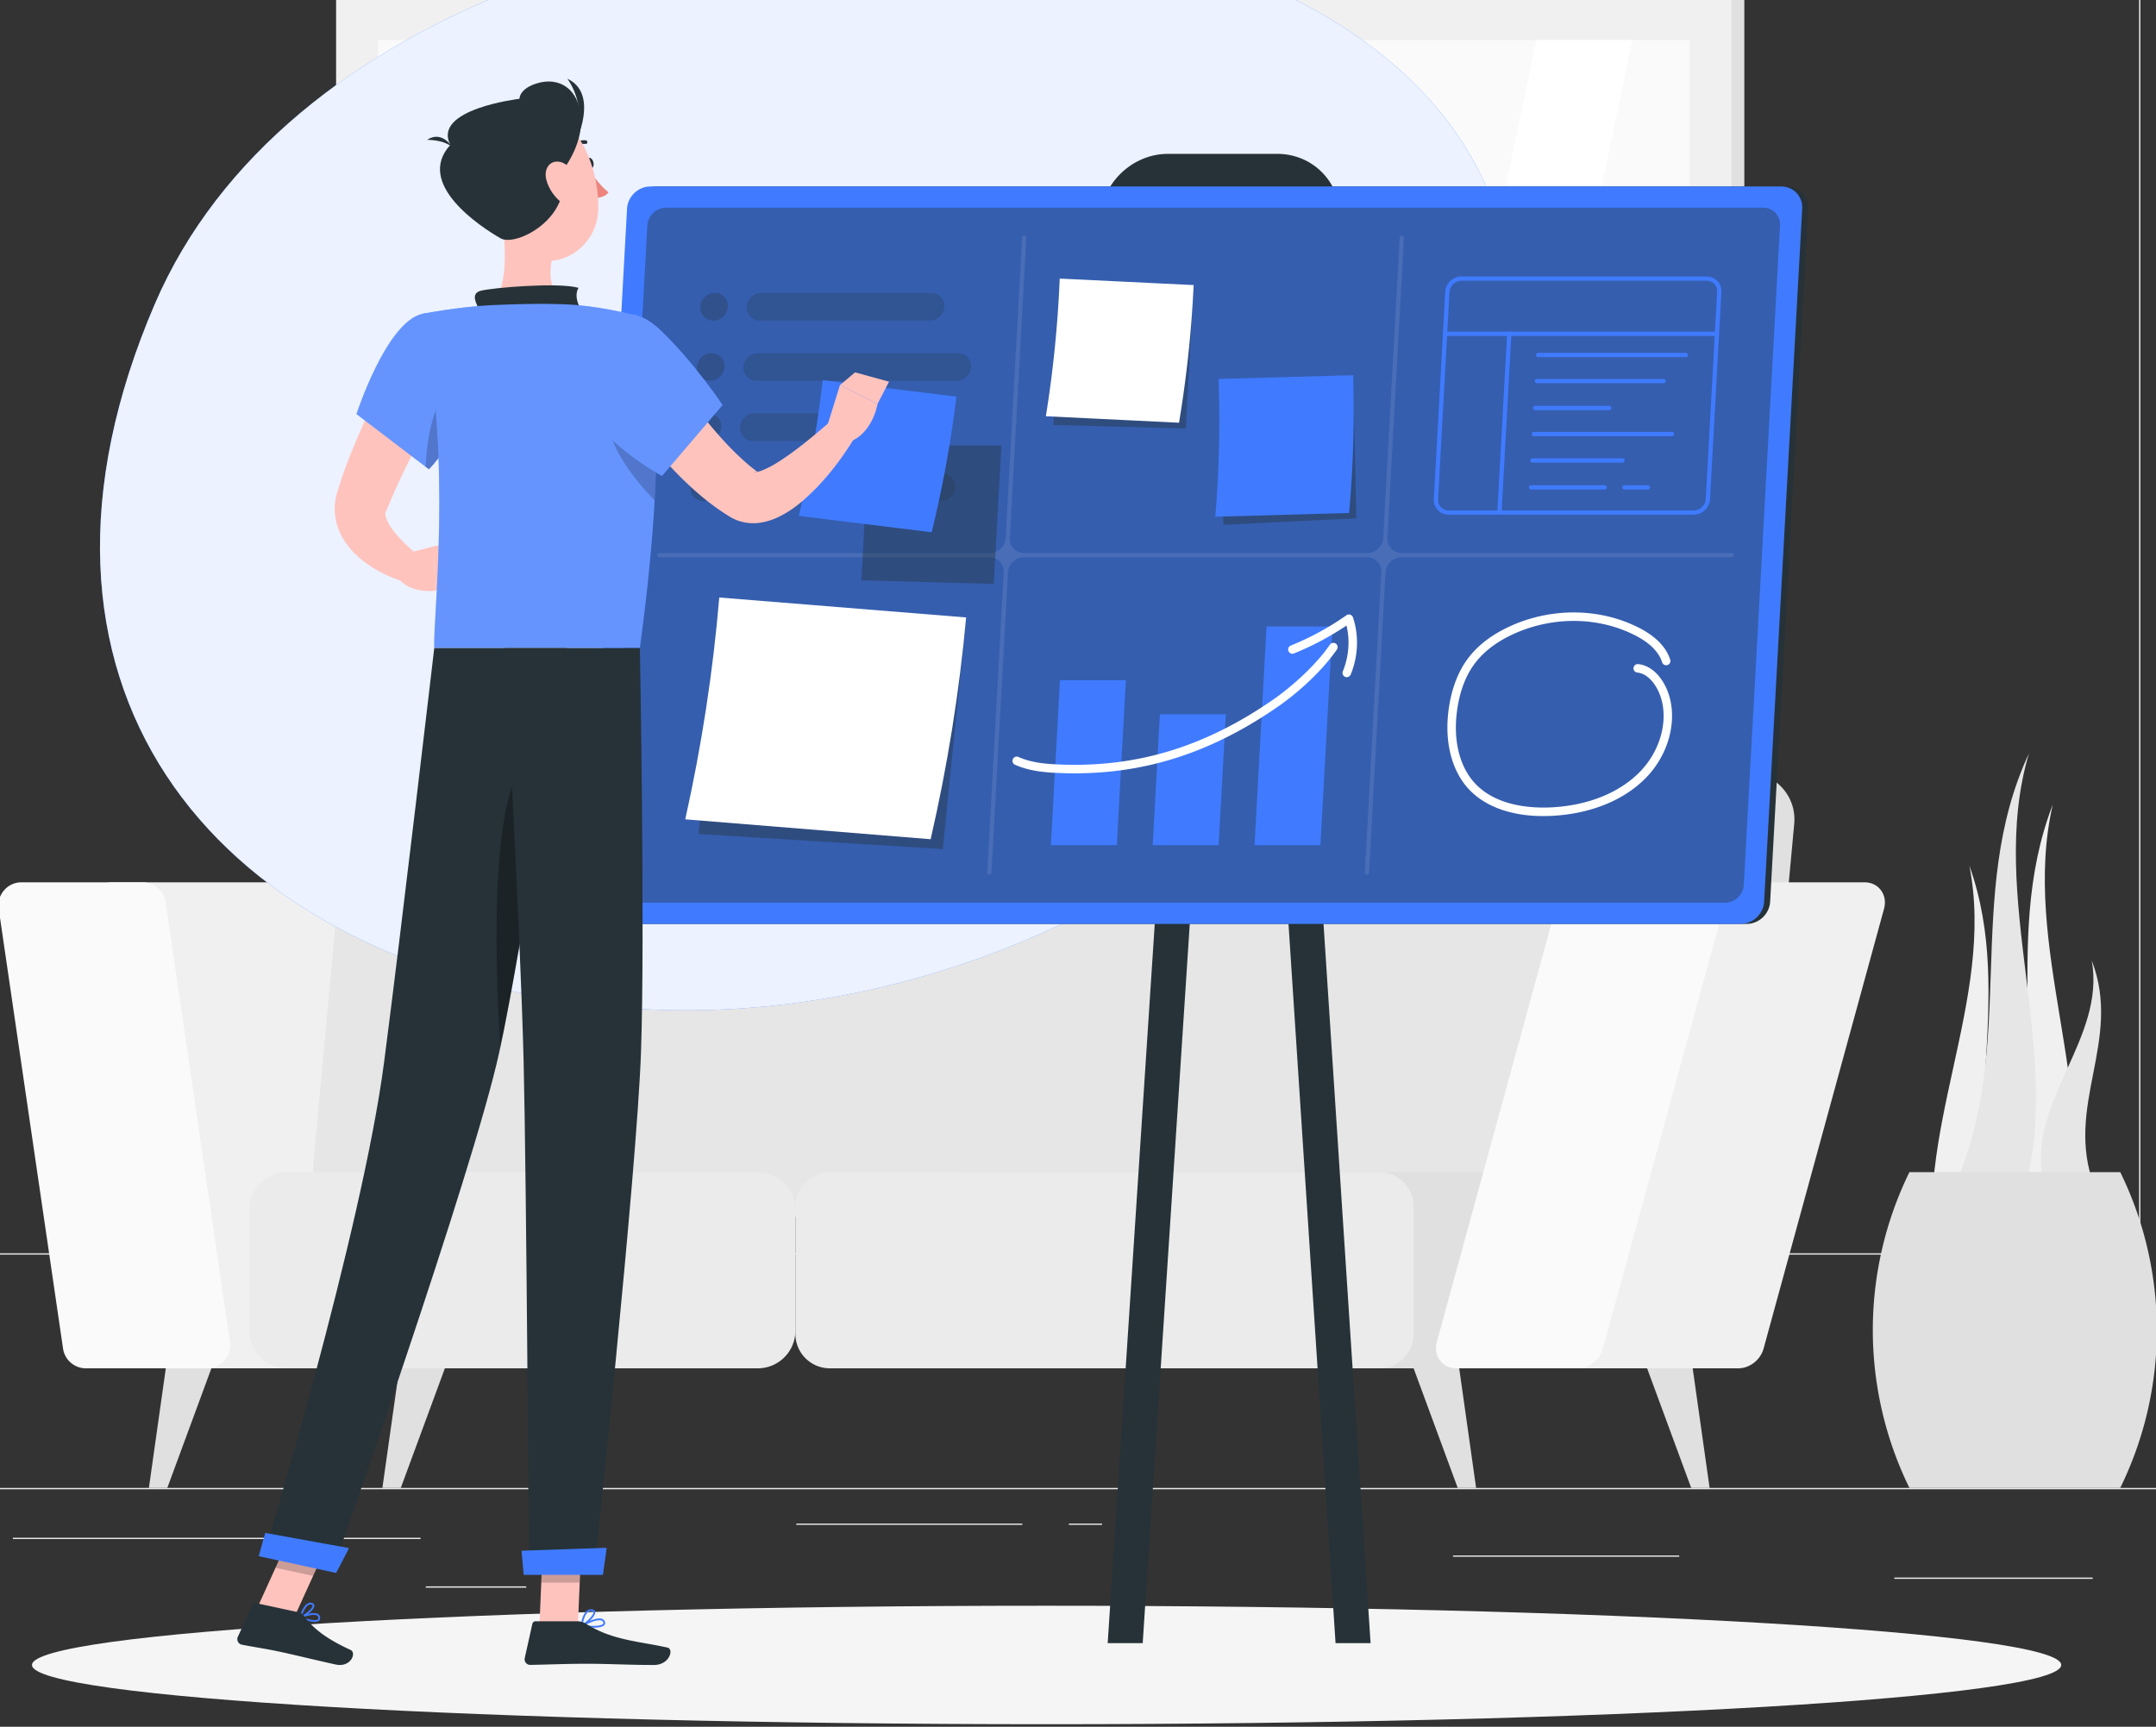 <svg width="553" height="443" fill="none" xmlns="http://www.w3.org/2000/svg"><rect width="100%" height="100%" fill="#333333" stroke="none"/><g clip-path="url(#a)"><path d="M604.005 381.729H-67.112v.336h671.117v-.336Zm-496.134 12.783H3.301v.335h104.57v-.335Zm428.889 10.209h-50.872v.336h50.872v-.336Zm-401.785 2.255h-25.76v.336h25.76v-.336Zm127.244-16.107h-57.975v.336h57.975v-.336Zm20.45 0h-8.5v.336h8.5v-.336Zm148.039 8.186h-58.014v.335h58.014v-.335Zm-179.692-77.187H-8.167c-4.225 0-7.662-3.438-7.662-7.662V-50.119c0-4.224 3.438-7.661 7.662-7.661h259.183c4.223 0 7.66 3.437 7.66 7.661v364.325c0 4.224-3.437 7.662-7.66 7.662ZM-8.167-57.443c-4.04 0-7.326 3.285-7.326 7.325v364.326c0 4.04 3.285 7.325 7.326 7.325h259.183c4.039 0 7.325-3.285 7.325-7.325V-50.119c0-4.039-3.286-7.326-7.325-7.326l-259.183.002Zm549.503 379.311H282.153c-4.224 0-7.66-3.438-7.66-7.662V-50.119c0-4.224 3.438-7.661 7.66-7.661h259.183c4.225 0 7.661 3.437 7.661 7.661v364.325c.002 4.224-3.436 7.662-7.661 7.662ZM282.153-57.443c-4.038 0-7.324 3.285-7.324 7.325v364.326c0 4.04 3.286 7.325 7.324 7.325h259.183c4.04 0 7.326-3.285 7.326-7.325V-50.119c0-4.039-3.286-7.326-7.326-7.326l-259.183.002Z" fill="#EBEBEB"/><path d="M111.227 351.045H45.28a5.923 5.923 0 0 1-5.86-5.066L22.912 233.134c-.522-3.575 2.248-6.78 5.86-6.78H94.72a5.924 5.924 0 0 1 5.86 5.066l16.507 112.845c.523 3.573-2.247 6.78-5.859 6.78Z" fill="#F0F0F0"/><path d="M53.124 351.044H22.03a5.923 5.923 0 0 1-5.86-5.065L-.338 233.135c-.522-3.575 2.248-6.78 5.86-6.78h31.094a5.923 5.923 0 0 1 5.86 5.066l16.507 112.845c.524 3.572-2.247 6.778-5.859 6.778Z" fill="#FAFAFA"/><path d="M446.727 197.755H126.195c-8.14 0-15.305 6.105-16.002 13.635l-8.067 87.125c-.697 7.53 5.337 13.635 13.478 13.635h320.532c8.14 0 15.305-6.105 16.002-13.635l8.067-87.125c.696-7.53-5.337-13.635-13.478-13.635Z" fill="#E0E0E0"/><path d="M424.97 197.755H104.438c-8.14 0-15.306 6.105-16.002 13.635l-8.067 87.125c-.698 7.53 5.337 13.635 13.477 13.635h320.532c8.141 0 15.306-6.105 16.002-13.635l8.067-87.125c.697-7.53-5.337-13.635-13.477-13.635Z" fill="#E6E6E6"/><path d="M63.972 341.388v-31.021a9.657 9.657 0 0 1 9.657-9.657h120.726c5.333 0 9.658 4.323 9.658 9.657v31.021c0 5.334-4.324 9.657-9.658 9.657H73.63a9.657 9.657 0 0 1-9.658-9.657Z" fill="#EBEBEB"/><path d="M238.538 342.208v-32.659a8.837 8.837 0 0 1 8.837-8.838h140.898a8.838 8.838 0 0 1 8.837 8.838v32.659a8.838 8.838 0 0 1-8.837 8.837H247.375a8.837 8.837 0 0 1-8.837-8.837Z" fill="#E0E0E0"/><path d="M204.011 342.208v-32.659a8.838 8.838 0 0 1 8.838-8.838h140.898a8.838 8.838 0 0 1 8.837 8.838v32.659a8.838 8.838 0 0 1-8.837 8.837H212.849a8.838 8.838 0 0 1-8.838-8.837Z" fill="#EBEBEB"/><path d="M445.844 351.045h-49.058c-3.612 0-5.975-3.205-4.996-6.78l30.897-112.845c.796-2.909 3.566-5.066 6.505-5.066h49.059c3.612 0 5.974 3.205 4.996 6.78L452.35 345.978c-.796 2.91-3.566 5.067-6.506 5.067Z" fill="#F0F0F0"/><path d="M404.628 351.045h-31.094c-3.612 0-5.974-3.205-4.996-6.78l30.897-112.845c.796-2.909 3.566-5.066 6.506-5.066h31.094c3.612 0 5.974 3.205 4.996 6.78l-30.897 112.844c-.796 2.91-3.565 5.067-6.506 5.067Z" fill="#FAFAFA"/><path d="M378.613 381.728h-4.719l-11.31-30.683h11.691l4.338 30.683Zm59.889 0h-4.719l-11.31-30.683h11.691l4.338 30.683Zm-340.422 0h4.719l11.308-30.683h-11.689l-4.338 30.683Zm-59.89 0h4.72l11.31-30.683H42.528l-4.338 30.683ZM447.408-.447H89.485v127.661h357.923V-.446Z" fill="#E0E0E0"/><path d="M444.127-.447H86.205v127.661h357.922V-.446Z" fill="#F0F0F0"/><path d="M433.389 116.476V10.291H96.942v106.185H433.39Z" fill="#FAFAFA"/><path d="M265.165 95.223c17.585 0 31.84-14.255 31.84-31.84s-14.255-31.84-31.84-31.84-31.841 14.255-31.841 31.84 14.256 31.84 31.841 31.84Z" fill="#F0F0F0"/><path d="m151.558 116.476 22.3-106.185h49.214l-22.298 106.185h-49.216Zm69.982 0 22.299-106.185h24.608l-22.299 106.185H221.54Zm150.25 0 22.3-106.185h24.608l-22.299 106.185H371.79Z" fill="#fff"/><path d="M526.529 206.385c-8.352 36.191 12.077 73.572 3.726 109.763l-8.27-.344-8.269-.344c13.864-35.961-1.053-73.114 12.813-109.075Zm-21.402 15.695c6.842 34.6-15.119 69.198-8.278 103.799h16.555c-12.36-34.602 4.083-69.199-8.277-103.799Z" fill="#F0F0F0"/><path d="M520.404 193.311c-10.947 36.899 9.402 76.719-1.544 113.618l-8.993-.84c-2.997-.281-5.995-.56-8.992-.84 16.941-36.339 2.587-75.599 19.529-111.938Z" fill="#E6E6E6"/><path d="M536.53 246.444c3.531 19.953-16.158 35.642-12.627 55.594 2.224.408 4.448.816 6.672 1.226l6.673 1.225c-7.979-20.77 7.261-37.275-.718-58.045Z" fill="#E6E6E6"/><path d="M543.829 300.711h-54.075a92.08 92.08 0 0 0 0 81.018h54.075a92.08 92.08 0 0 0 0-81.018Z" fill="#E0E0E0"/><path d="M39.729 77.946c65.783-152.99 435.964-128.213 329.337 69.95-40.811 75.845-135.035 121.342-220.771 109.413C52.785 244.02-1.815 174.565 39.729 77.946Z" fill="#407BFF"/><path opacity=".9" d="M39.729 77.946c65.783-152.99 435.964-128.213 329.337 69.95-40.811 75.845-135.035 121.342-220.771 109.413C52.785 244.02-1.815 174.565 39.729 77.946Z" fill="#fff"/><path d="M268.447 442.348c143.729 0 260.244-6.805 260.244-15.198 0-8.394-116.515-15.198-260.244-15.198-143.729 0-260.245 6.804-260.245 15.198 0 8.393 116.516 15.198 260.245 15.198Z" fill="#F5F5F5"/><path d="M448.032 237.032H157.979c-3.127 0-5.544-2.559-5.373-5.686l9.769-177.826c.172-3.127 2.871-5.686 5.999-5.686h290.052c3.127 0 5.545 2.559 5.373 5.686l-9.769 177.826c-.172 3.127-2.871 5.686-5.998 5.686Z" fill="#263238"/><path d="M326.02 78.076h-28.038c-9.348 0-16.579-7.638-16.066-16.973l.284-5.188c.497-9.045 8.316-16.445 17.374-16.445h28.019c9.36 0 16.597 7.646 16.083 16.992l-.283 5.17c-.495 9.044-8.314 16.444-17.373 16.444Z" fill="#263238"/><path d="M351.544 421.545h-8.983L317.83 43.431h8.984l24.73 378.114Zm-67.428 0h8.983L317.83 43.431h-8.984l-24.73 378.114Z" fill="#263238"/><path d="M446.488 237.032H156.436c-3.128 0-5.545-2.559-5.373-5.686l9.769-177.826c.172-3.127 2.871-5.686 5.997-5.686h290.052c3.128 0 5.545 2.559 5.373 5.686l-9.768 177.826c-.172 3.127-2.872 5.686-5.998 5.686Z" fill="#407BFF"/><path opacity=".4" d="M161.038 231.583c-2.503 0-4.429-2.036-4.291-4.541l9.295-169.218c.137-2.503 2.286-4.54 4.791-4.54h281.446c2.503 0 4.428 2.037 4.291 4.54l-9.295 169.218c-.138 2.503-2.286 4.541-4.789 4.541H161.038Z" fill="#263238"/><path opacity=".1" d="M444.229 141.887h-84.717c-2.13 0-3.763-1.727-3.646-3.857l4.231-77.026a.511.511 0 0 0-.516-.544.58.58 0 0 0-.574.544l-4.231 77.026c-.116 2.13-1.939 3.857-4.069 3.857h-88.039c-2.13 0-3.762-1.727-3.645-3.857l4.23-77.026a.51.51 0 0 0-.515-.544.58.58 0 0 0-.574.544l-4.231 77.026c-.117 2.13-1.938 3.857-4.07 3.857h-84.718c-.3 0-.558.245-.574.545a.51.51 0 0 0 .515.545h84.718c2.13 0 3.762 1.728 3.646 3.858l-4.231 77.025a.51.51 0 0 0 .515.545.582.582 0 0 0 .575-.545l4.231-77.025c.116-2.13 1.939-3.858 4.069-3.858h88.039c2.13 0 3.762 1.728 3.645 3.858l-4.231 77.025a.51.51 0 0 0 .516.545c.3 0 .558-.244.574-.545l4.231-77.025c.117-2.13 1.94-3.858 4.07-3.858h84.717a.582.582 0 0 0 .575-.545.512.512 0 0 0-.516-.545Z" fill="#fff"/><path opacity=".4" d="M306.102 74.42h-34.029l-1.902 34.609 33.98.909 1.951-35.517Z" fill="#263238"/><path d="m302.412 108.45-34.155-1.664a299.237 299.237 0 0 0 3.553-35.314c11.453.554 22.905 1.108 34.355 1.664a299.473 299.473 0 0 1-3.753 35.314Z" fill="#fff"/><path opacity=".4" d="m347.124 97.54-34.072 2.599.747 34.507 34.092-1.692-.767-35.414Z" fill="#263238"/><path d="m346.036 131.609-34.325.954a295.194 295.194 0 0 0 .852-35.334c11.51-.324 23.019-.649 34.525-.97a296.119 296.119 0 0 1-1.052 35.35Z" fill="#407BFF"/><path opacity=".4" d="m247.611 160.483-62.819-2.399-5.637 55.884 62.671 3.865 5.785-57.35Z" fill="#263238"/><path d="M238.708 215.303c-20.98-1.701-41.964-3.403-62.948-5.103 4.213-18.907 7.126-37.91 8.73-56.911 21.109 1.705 42.214 3.409 63.317 5.115-1.727 19-4.765 38.002-9.099 56.899Z" fill="#fff"/><g opacity=".3" fill="#263238"><path d="M182.956 82.24a3.328 3.328 0 0 1-3.348-3.542c.108-1.947 1.788-3.542 3.737-3.542a3.328 3.328 0 0 1 3.348 3.542c-.108 1.95-1.79 3.543-3.737 3.543Z"/><path opacity=".8" d="M238.465 82.24h-43.588a3.327 3.327 0 0 1-3.347-3.542c.107-1.947 1.788-3.542 3.737-3.542h43.587a3.328 3.328 0 0 1 3.348 3.542c-.107 1.95-1.789 3.543-3.737 3.543Z"/><path d="M182.107 97.684a3.327 3.327 0 0 1-3.347-3.54c.107-1.948 1.788-3.542 3.735-3.542a3.328 3.328 0 0 1 3.348 3.542c-.106 1.947-1.788 3.54-3.736 3.54Z"/><path opacity=".8" d="M245.336 97.684h-51.307a3.326 3.326 0 0 1-3.346-3.54c.107-1.948 1.788-3.542 3.735-3.542h51.307a3.328 3.328 0 0 1 3.348 3.542c-.109 1.947-1.789 3.54-3.737 3.54Z"/><path d="M181.259 113.129a3.327 3.327 0 0 1-3.347-3.542c.107-1.948 1.788-3.543 3.737-3.543a3.328 3.328 0 0 1 3.347 3.543c-.107 1.949-1.789 3.542-3.737 3.542Z"/><path opacity=".8" d="M218.153 113.129h-24.972a3.327 3.327 0 0 1-3.348-3.542c.108-1.948 1.788-3.543 3.736-3.543h24.972a3.327 3.327 0 0 1 3.347 3.543c-.107 1.949-1.787 3.542-3.735 3.542Zm23.124 15.445h-24.972a3.328 3.328 0 0 1-3.348-3.543c.108-1.947 1.788-3.542 3.737-3.542h24.972a3.327 3.327 0 0 1 3.348 3.542c-.108 1.949-1.788 3.543-3.737 3.543Z"/><path d="M180.411 128.574a3.328 3.328 0 0 1-3.348-3.543c.108-1.947 1.788-3.542 3.736-3.542a3.327 3.327 0 0 1 3.347 3.542c-.106 1.949-1.788 3.543-3.735 3.543Z"/><path opacity=".8" d="M203.865 128.574h-11.532a3.328 3.328 0 0 1-3.348-3.543c.108-1.947 1.788-3.542 3.736-3.542h11.532a3.327 3.327 0 0 1 3.348 3.542c-.108 1.949-1.788 3.543-3.736 3.543Z"/></g><path d="M288.775 174.532h-16.903l-2.323 42.291h16.902l2.324-42.291Zm25.636 8.718h-16.903l-1.843 33.574h16.902l1.844-33.574Zm27.354-22.52h-16.903l-3.081 56.095h16.902l3.082-56.095Z" fill="#407BFF"/><path d="M275.634 198.397c-1.674 0-3.361-.044-5.068-.132-2.952-.151-6.781-.524-10.225-2.073a1.09 1.09 0 0 1 .894-1.99c3.112 1.4 6.681 1.743 9.442 1.885 20.28 1.043 38.039-4.239 55.912-16.621 4.262-2.952 10.624-8.413 14.534-14.088a1.09 1.09 0 0 1 1.795 1.236c-4.071 5.913-10.463 11.441-15.087 14.644-16.787 11.63-33.498 17.139-52.197 17.139Z" fill="#fff"/><path d="M345.434 173.729a1.088 1.088 0 0 1-1.006-1.506c1.543-3.737 1.868-7.938.938-11.739a73.58 73.58 0 0 1-13.503 7.169 1.091 1.091 0 0 1-.816-2.022 71.354 71.354 0 0 0 14.316-7.79 1.09 1.09 0 0 1 1.659.544c1.567 4.64 1.355 9.987-.581 14.672a1.09 1.09 0 0 1-1.007.672Z" fill="#fff"/><path d="M434.439 132.034h-62.875a3.769 3.769 0 0 1-2.767-1.174 3.777 3.777 0 0 1-1.023-2.834l2.92-53.154c.119-2.177 1.989-3.947 4.166-3.947h62.876c1.067 0 2.049.417 2.766 1.174a3.774 3.774 0 0 1 1.023 2.834l-2.92 53.152c-.119 2.177-1.989 3.949-4.166 3.949Zm-59.578-60.02c-1.608 0-2.989 1.31-3.077 2.919l-2.92 53.152a2.708 2.708 0 0 0 .725 2.026c.509.536 1.21.833 1.975.833h62.875c1.608 0 2.989-1.309 3.078-2.918l2.919-53.154a2.698 2.698 0 0 0-.725-2.024 2.685 2.685 0 0 0-1.974-.833h-62.876Z" fill="#407BFF"/><path d="M440.391 86.175H370.65a.545.545 0 0 1 0-1.09h69.741a.546.546 0 0 1 0 1.09Z" fill="#407BFF"/><path d="m384.598 132.034-.031-.001a.546.546 0 0 1-.514-.575l2.519-45.857a.54.54 0 0 1 .575-.514c.301.016.53.274.514.574l-2.519 45.859a.546.546 0 0 1-.544.514Zm47.805-40.41H394.54a.545.545 0 0 1 0-1.09h37.863a.545.545 0 0 1 0 1.09Zm-5.704 6.688h-32.527a.546.546 0 0 1 0-1.09h32.527a.545.545 0 0 1 0 1.09Zm-13.973 6.899h-18.932a.545.545 0 1 1 0-1.089h18.932a.545.545 0 1 1 0 1.089Zm3.439 13.466h-23.111a.545.545 0 1 1 0-1.09h23.111a.545.545 0 1 1 0 1.09Zm-4.559 6.9h-18.932a.546.546 0 0 1 0-1.09h18.932a.546.546 0 0 1 0 1.09Zm11.083 0h-6.067a.546.546 0 0 1 0-1.09h6.067a.546.546 0 0 1 0 1.09Zm6.191-13.679h-35.454a.545.545 0 1 1 0-1.09h35.454a.546.546 0 0 1 0 1.09Z" fill="#407BFF"/><path d="M395.83 209.364c-8.215 0-14.945-2.428-19.126-6.943-4.463-4.82-6.314-12.401-5.08-20.798.756-5.144 2.436-9.459 4.996-12.828 2.569-3.38 6.284-6.166 11.044-8.283 10.501-4.671 22.656-4.507 32.516.439 4.419 2.216 7.187 5.02 8.23 8.333a1.09 1.09 0 0 1-2.079.653c-.859-2.729-3.258-5.098-7.129-7.038-9.282-4.657-20.742-4.803-30.654-.395-4.42 1.966-7.849 4.526-10.194 7.61-2.334 3.071-3.874 7.051-4.576 11.825-1.138 7.742.51 14.668 4.523 19.001 5.577 6.024 14.811 6.455 19.819 6.18 9.309-.516 17.318-3.768 22.552-9.157 6.12-6.302 7.837-15.73 3.992-21.929-.745-1.202-2.348-3.251-4.702-3.486a1.088 1.088 0 0 1-.976-1.192 1.093 1.093 0 0 1 1.192-.976c2.436.243 4.686 1.843 6.338 4.506 4.357 7.024 2.516 17.598-4.279 24.598-5.617 5.782-14.138 9.267-23.995 9.814-.816.043-1.622.066-2.412.066Z" fill="#fff"/><path d="m117.203 95.748-3.871 6.745-3.794 6.889c-2.497 4.602-4.884 9.242-7.062 13.905a148.638 148.638 0 0 0-3.06 7.006l-.174.422a.63.63 0 0 1-.056.101c-.06.068-.08.127-.116.185-.072.118-.12.232-.182.385-.1.302-.062.819.16 1.505.428 1.393 1.688 3.211 3.234 4.901 1.516 1.701 3.477 3.441 5.242 4.967l-3.146 6.702c-1.599-.456-2.929-.917-4.339-1.533-1.393-.588-2.747-1.299-4.097-2.102-2.667-1.647-5.346-3.683-7.565-7.016-1.08-1.668-2.004-3.732-2.367-6.122-.165-1.189-.224-2.434-.07-3.648.068-.609.156-1.215.308-1.789l.219-.872.165-.531c.863-2.745 1.755-5.46 2.804-8.079a169.35 169.35 0 0 1 6.845-15.314c1.252-2.48 2.552-4.93 3.919-7.341 1.376-2.432 2.716-4.78 4.29-7.23l12.713 7.864Z" fill="#FFC3BD"/><path d="m104.156 142.002 7.054-1.833.404 11.386s-5.517.82-8.895-2.555l1.437-6.998Z" fill="#FFC3BD"/><path d="m121.202 138.25-1.59 9.997-8 3.309-.404-11.387 9.994-1.919Z" fill="#FFC3BD"/><path d="M150.375 42.088c.158.78.699 1.327 1.209 1.224.51-.104.793-.819.635-1.599-.159-.78-.7-1.327-1.21-1.224-.508.105-.793.82-.634 1.599Z" fill="#263238"/><path d="M151.003 43.43s2.685 4.136 5.077 5.908c-1.117 1.568-3.581 1.456-3.581 1.456l-1.496-7.364Z" fill="#ED847E"/><path d="M146.642 38.341a.468.468 0 0 1-.343-.784c1.755-1.898 3.882-1.56 3.973-1.545a.468.468 0 0 1 .383.539.471.471 0 0 1-.537.382c-.07-.01-1.734-.255-3.134 1.258a.458.458 0 0 1-.342.15Z" fill="#263238"/><path d="M128.173 53.05c1.414 7.214 2.825 20.432-2.222 25.246 0 0 1.972 7.317 15.376 7.317 14.739 0 7.044-7.316 7.044-7.316-8.044-1.92-7.836-7.89-6.435-13.494l-13.763-11.752Z" fill="#FFC3BD"/><path d="M123.044 79.634c-1.078-2.004-2.264-4.298.191-5.016 2.7-.79 20.047-2.256 25.144-.773-1.567 2.785 1.084 6.208 1.084 6.208l-26.419-.419Z" fill="#263238"/><path d="M79.377 415.933c.99.213 1.978.271 2.455-.134.2-.171.401-.497.227-1.085a1.08 1.08 0 0 0-.602-.687c-1.331-.636-4.39.612-4.522.664a.234.234 0 0 0-.012.427c.468.224 1.46.599 2.454.815Zm1.604-1.577c.1.021.193.052.274.091a.629.629 0 0 1 .355.399c.125.42-.03.553-.081.596-.53.451-2.5.035-3.886-.52.94-.331 2.463-.755 3.338-.566Z" fill="#407BFF"/><path d="M76.976 415.135a.251.251 0 0 0 .115-.004c1.114-.327 3.5-2.02 3.529-3.139.005-.202-.066-.57-.597-.755a1.272 1.272 0 0 0-1.035.083c-1.318.672-2.15 3.404-2.185 3.519a.235.235 0 0 0 .173.296Zm2.79-3.486a.785.785 0 0 1 .102.029c.289.101.285.242.284.302-.017.661-1.591 1.991-2.745 2.529.288-.788.947-2.342 1.792-2.773a.83.83 0 0 1 .567-.087Zm72.412 5.938c1.266 0 2.489-.175 2.898-.743.144-.198.257-.538-.02-1.02-.154-.271-.404-.455-.739-.546-1.642-.446-5.087 1.518-5.234 1.601a.234.234 0 0 0 .071.433c.629.123 1.845.275 3.024.275Zm1.564-1.913c.165 0 .317.016.451.054.216.059.365.165.458.326.165.29.105.433.046.517-.46.637-2.952.652-4.784.393.913-.47 2.676-1.29 3.829-1.29Z" fill="#407BFF"/><path d="M149.2 417.315a.245.245 0 0 0 .095-.02c1.191-.535 3.548-2.667 3.368-3.781-.043-.262-.228-.588-.87-.653a1.705 1.705 0 0 0-1.295.4c-1.255 1.03-1.52 3.686-1.532 3.799a.234.234 0 0 0 .234.255Zm2.405-3.997c.046 0 .093.002.141.006.42.043.447.208.455.263.109.669-1.494 2.345-2.708 3.075.126-.775.477-2.365 1.301-3.04.249-.205.515-.304.811-.304Z" fill="#407BFF"/><path d="M138.356 417.081h9.862l.981-22.835h-9.86l-.983 22.835Zm-72.372-4.566 9.638 2.087 9.674-21.269-9.637-2.087-9.675 21.269Z" fill="#FFC3BD"/><path d="m76.548 413.635-10.827-2.343a.857.857 0 0 0-.962.48L61 419.926a1.45 1.45 0 0 0 1.04 2.019c3.793.753 5.678.929 10.44 1.96 2.928.633 9.542 2.245 13.587 3.12 3.957.857 5.439-3.009 3.862-3.73-7.074-3.232-10.03-6.077-11.944-8.73a2.41 2.41 0 0 0-1.438-.93Zm71.604 2.303h-10.769a.862.862 0 0 0-.84.674l-1.948 8.765a1.435 1.435 0 0 0 1.419 1.754c3.884-.065 9.498-.294 14.379-.294 5.709 0 10.639.312 17.334.312 4.048 0 5.172-4.093 3.476-4.463-7.714-1.687-14.011-1.868-20.678-5.978-.722-.447-1.522-.77-2.373-.77Z" fill="#263238"/><path d="M108.297 80.525c-9.241 2.12-16.861 25.712-16.861 25.712l18.559 14.146s6.812-6.423 9.842-18.224c3.176-12.366-2.091-23.8-11.54-21.634Z" fill="#407BFF"/><path opacity=".2" d="M108.297 80.525c-9.241 2.12-16.861 25.712-16.861 25.712l18.559 14.146s6.812-6.423 9.842-18.224c3.176-12.366-2.091-23.8-11.54-21.634Z" fill="#FAFAFA"/><path opacity=".2" d="M116.217 97.875c-5.02 4.966-6.657 14.013-7.046 21.878l.818.631s6.819-6.429 9.852-18.227c.188-.739.349-1.477.484-2.201l-4.108-2.081Z" fill="#000"/><path d="M163.538 81.033s10.495 11.854.584 85.228h-52.741c-.363-8.097 4.724-47.591-3.084-85.737 0 0 9.04-1.815 17.656-2.23 6.739-.324 16.494-.539 22.419.002 7.809.713 15.166 2.737 15.166 2.737Z" fill="#407BFF"/><path opacity=".2" d="M163.538 81.033s10.495 11.854.584 85.228h-52.741c-.363-8.097 4.724-47.591-3.084-85.737 0 0 9.04-1.815 17.656-2.23 6.739-.324 16.494-.539 22.419.002 7.809.713 15.166 2.737 15.166 2.737Z" fill="#FAFAFA"/><path opacity=".2" d="m168.148 103.46-.201-.175-11.986 2.873c-.685 8.107 7.651 17.798 11.946 22.227.59-10.349.577-18.509.241-24.925Zm-18.951 290.793-.505 11.77h-9.865l.505-11.77h9.865Zm-73.542-3 9.641 2.087-4.993 10.962-9.64-2.087 4.992-10.962Z" fill="#000"/><path d="M124.043 45.72c2.532 9.452 3.535 15.113 9.368 19.043 8.775 5.913 19.699-.872 20.041-10.892.308-9.019-3.887-22.962-14.03-24.866-9.994-1.875-17.912 7.263-15.379 16.715Z" fill="#FFC3BD"/><path d="M128.383 61.134c4.019 2.3 18.672-5.387 15.663-17.037 0 0 5.582-6.713 4.951-14.12-.631-7.408-5.715-10.231-11.124-8.642-4.768 1.401-4.629 4.012-4.629 4.012s-22.534 2.652-17.725 11.812c-9.171 10 7.848 21.104 12.864 23.975Z" fill="#263238"/><path d="M116.152 37.922s-2.685-4.646-6.6-2.044c1.847.026 4.867.342 6.6 2.044Zm32.127-3.063s4.912-11.086-2.745-14.655c2.582 3.592 3.986 9.39 2.745 14.655Z" fill="#263238"/><path d="M140.127 46.116c.642 2.48 2.273 4.615 3.979 5.883 2.567 1.909 4.483.03 4.301-2.874-.164-2.613-1.697-6.757-4.528-7.531-2.79-.762-4.488 1.686-3.752 4.522Z" fill="#FFC3BD"/><path d="M145.412 166.262s-11.19 75.356-17.333 103.587c-6.728 30.916-42.802 133.198-42.802 133.198l-17.651-3.821s25.224-83.354 30.871-126.574c4.337-33.199 12.884-106.39 12.884-106.39h34.031Z" fill="#263238"/><path d="M89.504 397.155c.075.016-3.29 6.383-3.29 6.383l-19.86-4.299 1.674-5.97 21.476 3.886Z" fill="#407BFF"/><path opacity=".3" d="M138.34 193.111c-12.939 2.536-11.57 50.79-10.013 75.607 3.731-17.542 9.194-51.3 12.926-75.259-.859-.429-1.826-.563-2.913-.348Z" fill="#000"/><path d="M164.122 166.262s1.358 73.725.285 103.795c-1.115 31.277-12.039 133.688-12.039 133.688h-16.704s-.614-100.583-1.356-131.3c-.811-33.487-4.854-106.181-4.854-106.181h34.668v-.002Z" fill="#263238"/><path opacity=".4" d="M256.854 114.285h-34.028l-1.901 34.608 33.979.909 1.95-35.517Z" fill="#263238"/><path d="m238.967 136.552-34.08-4.206a295.6 295.6 0 0 0 6.143-34.806l34.281 4.218a295.472 295.472 0 0 1-6.344 34.794ZM155.581 397.09c.077 0-.942 6.935-.942 6.935h-20.32l-.549-6.189 21.811-.746Z" fill="#407BFF"/><path d="M168.402 90.03c1.515 2.36 3.244 5.013 4.969 7.462 1.76 2.471 3.517 4.942 5.367 7.317 3.669 4.754 7.559 9.321 11.748 13.112a44.169 44.169 0 0 0 3.171 2.668l.806.607a2.55 2.55 0 0 0-.473-.162c-.35-.068-.52-.007-.427.041.204.106 1.186-.063 2.21-.507a25.777 25.777 0 0 0 3.394-1.763c4.721-2.926 9.596-7.014 14.178-10.987l5.76 4.652c-3.573 5.757-7.506 10.963-12.908 15.749-1.374 1.179-2.843 2.351-4.614 3.394-1.78 1.027-3.802 2.078-6.771 2.515-1.483.194-3.279.156-5.133-.435-.905-.268-1.86-.746-2.608-1.205l-1.164-.737a57.715 57.715 0 0 1-4.386-3.137c-5.55-4.397-10.184-9.355-14.457-14.512-2.104-2.601-4.142-5.233-6.032-7.967-1.913-2.763-3.709-5.404-5.489-8.48l12.859-7.626Z" fill="#FFC3BD"/><path d="M149.032 95.948c-3.154 13.219 20.766 26.165 20.766 26.165l15.536-18.203s-7.073-10.72-15.873-19.165c-10.869-10.431-18.029 1.14-20.429 11.203Z" fill="#407BFF"/><path opacity=".2" d="M149.032 95.948c-3.154 13.219 20.766 26.165 20.766 26.165l15.536-18.203s-7.073-10.72-15.873-19.165c-10.869-10.431-18.029 1.14-20.429 11.203Z" fill="#FAFAFA"/><path d="m211.783 110.567 3.667-11.775 9.651 4.809s-1.407 8.592-8.431 10.082l-4.887-3.116Z" fill="#FFC3BD"/><path d="m219.32 95.527 8.703 2.395-2.924 5.678-9.65-4.808 3.871-3.265Z" fill="#FFC3BD"/></g><defs><clipPath id="a"><path fill="#fff" d="M0 0h553v442.937H0z"/></clipPath></defs></svg>